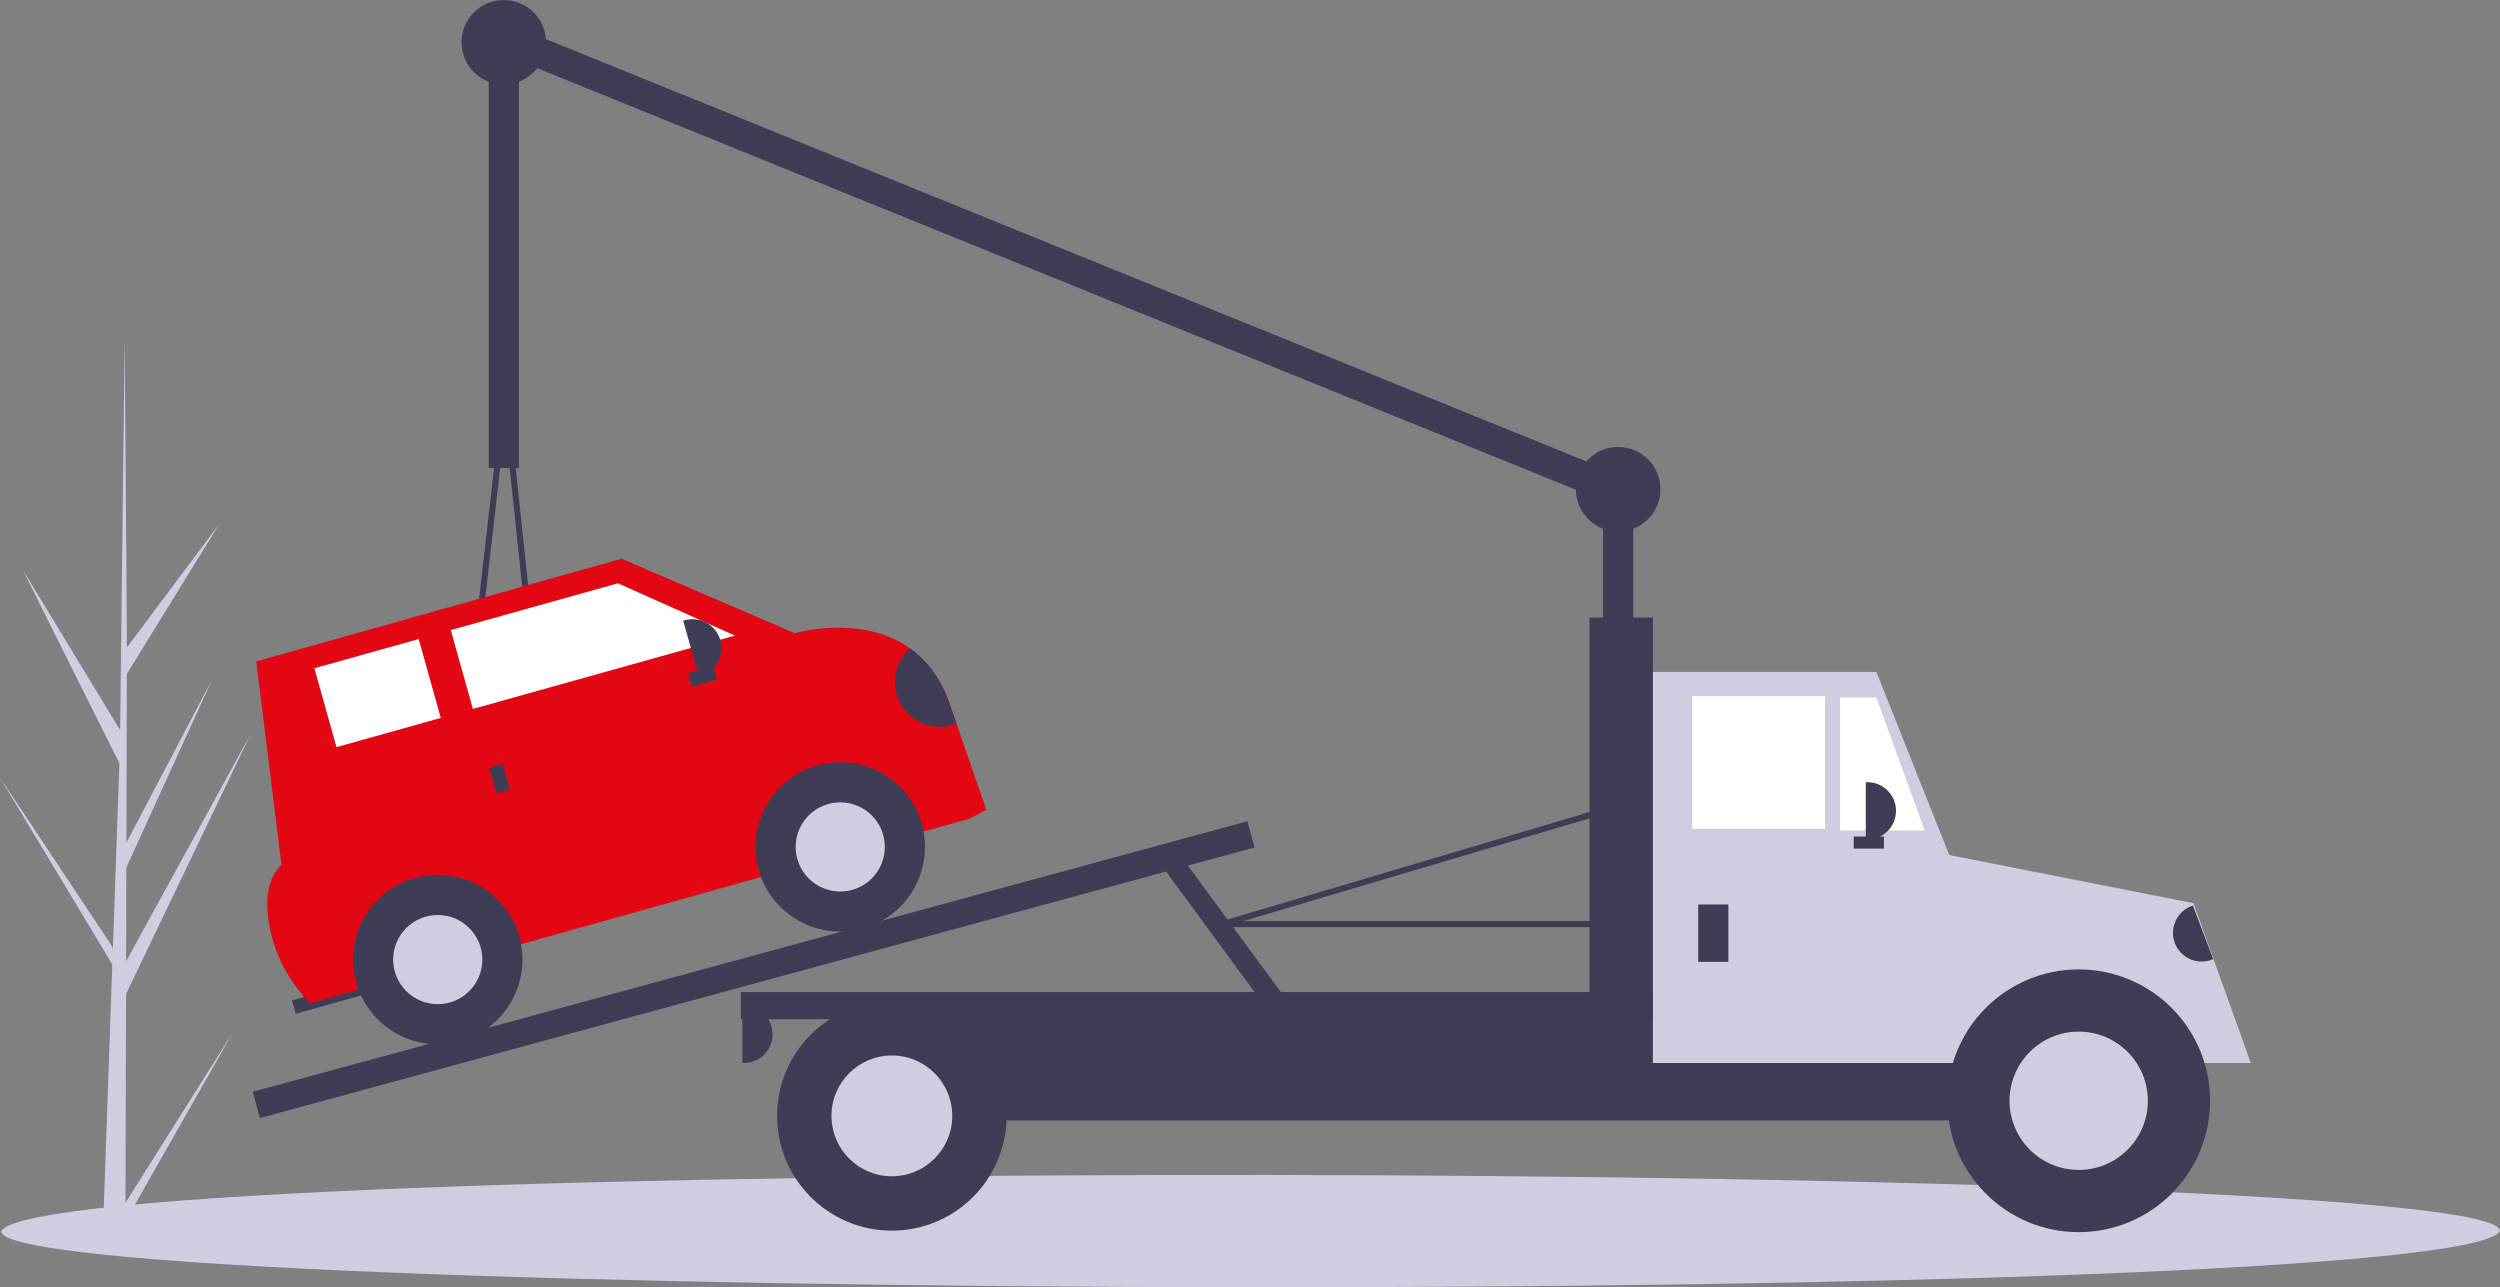 <svg width="637" height="328" viewBox="0 0 637 328" fill="none" xmlns="http://www.w3.org/2000/svg">
<rect x="0" y="0" width="637" height="328" fill="#808080" stroke="none"/>
<g clip-path="url(#clip0)">
<path d="M31.978 306.455L59.349 263.02L31.966 311.187L31.951 316.136C29.998 316.114 28.065 316.039 26.152 315.912L28.385 252.333L28.355 251.842L28.406 251.748L28.618 245.74L0 198.135L28.648 241.241L28.733 242.514L30.42 194.477L5.817 145.223L30.612 186.037L31.765 86.471L31.771 86.14L31.775 86.466L32.336 164.966L55.845 133.557L32.315 171.728L32.206 214.723L54.019 173.198L32.194 221.044L32.134 244.952L63.819 187.134L32.109 253.292L31.978 306.455Z" fill="#D0CDE1"/>
<path d="M416.155 123.117H408.46V177.751H416.155V123.117Z" fill="#3F3D56"/>
<path d="M131.422 6.849L128.528 13.979L413.277 129.554L416.17 122.425L131.422 6.849Z" fill="#3F3D56"/>
<path d="M636.976 313.687C625.058 333.598 -0.629 331.926 0.319 313.685C12.237 293.775 637.924 295.447 636.976 313.687Z" fill="#D0CDE1"/>
<path d="M558.509 233.154H491.564V259.316H558.509V233.154Z" fill="#3F3D56"/>
<path d="M552.353 256.238H222.245V285.479H552.353V256.238Z" fill="#3F3D56"/>
<path d="M498.105 270.858H418.848V171.21H478.098L498.105 221.468V270.858Z" fill="#D0CDE1"/>
<path d="M465.017 177.366H431.159V211.223H465.017V177.366Z" fill="white"/>
<path d="M490.409 211.608H468.864V177.751H478.098L490.409 211.608Z" fill="white"/>
<path d="M440.393 230.46H432.698V245.081H440.393V230.46Z" fill="#3F3D56"/>
<path d="M475.405 199.296H475.789C477.728 199.296 479.588 200.067 480.958 201.437C482.329 202.808 483.1 204.668 483.1 206.606C483.1 208.545 482.329 210.405 480.958 211.775C479.588 213.146 477.728 213.917 475.789 213.917H475.405V199.296Z" fill="#3F3D56"/>
<path d="M189.157 256.238H189.541C191.48 256.238 193.339 257.008 194.71 258.379C196.081 259.75 196.851 261.609 196.851 263.548C196.851 265.487 196.081 267.346 194.71 268.717C193.339 270.088 191.48 270.858 189.541 270.858H189.157V256.238Z" fill="#3F3D56"/>
<path d="M528.884 256.128C540.61 256.128 551.157 261.808 558.476 270.858H573.514L558.894 230.133L490.794 216.702L492.718 270.858H499.292C506.611 261.808 517.158 256.128 528.884 256.128Z" fill="#D0CDE1"/>
<path d="M529.653 313.949C548.14 313.949 563.126 298.963 563.126 280.477C563.126 261.991 548.14 247.004 529.653 247.004C511.167 247.004 496.181 261.991 496.181 280.477C496.181 298.963 511.167 313.949 529.653 313.949Z" fill="#3F3D56"/>
<path d="M529.653 298.094C539.383 298.094 547.271 290.207 547.271 280.477C547.271 270.747 539.383 262.86 529.653 262.86C519.924 262.86 512.036 270.747 512.036 280.477C512.036 290.207 519.924 298.094 529.653 298.094Z" fill="#D0CDE1"/>
<path d="M227.246 313.565C243.395 313.565 256.487 300.473 256.487 284.324C256.487 268.175 243.395 255.084 227.246 255.084C211.097 255.084 198.006 268.175 198.006 284.324C198.006 300.473 211.097 313.565 227.246 313.565Z" fill="#3F3D56"/>
<path d="M227.246 299.714C235.746 299.714 242.636 292.824 242.636 284.324C242.636 275.825 235.746 268.935 227.246 268.935C218.747 268.935 211.857 275.825 211.857 284.324C211.857 292.824 218.747 299.714 227.246 299.714Z" fill="#D0CDE1"/>
<path d="M421.156 157.359H404.997V273.936H421.156V157.359Z" fill="#3F3D56"/>
<path d="M421.156 252.775H188.772V259.701H421.156V252.775Z" fill="#3F3D56"/>
<path d="M317.841 209.243L64.41 278.192L66.228 284.874L319.659 215.926L317.841 209.243Z" fill="#3F3D56"/>
<path d="M300.543 217.644L296.202 220.833L322.863 257.112L327.203 253.922L300.543 217.644Z" fill="#3F3D56"/>
<path d="M480.022 213.147H472.327V216.225H480.022V213.147Z" fill="#3F3D56"/>
<path d="M412.307 236.232H311.505C311.32 236.232 311.141 236.165 311.001 236.044C310.861 235.923 310.77 235.756 310.743 235.573C310.717 235.39 310.757 235.203 310.857 235.047C310.956 234.892 311.109 234.777 311.286 234.725L409.78 205.484C409.89 205.451 410.006 205.444 410.119 205.462C410.232 205.48 410.34 205.523 410.434 205.587C410.529 205.652 410.608 205.738 410.665 205.837C410.722 205.936 410.757 206.047 410.766 206.161L413.074 235.402C413.083 235.507 413.069 235.614 413.034 235.714C412.999 235.814 412.944 235.906 412.872 235.984C412.8 236.062 412.713 236.124 412.615 236.167C412.518 236.21 412.413 236.232 412.307 236.232ZM316.8 234.693H411.474L409.306 207.23L316.8 234.693Z" fill="#3F3D56"/>
<path d="M139.34 202.374H139.333L117.243 202.166C117.135 202.165 117.029 202.141 116.931 202.097C116.833 202.052 116.745 201.987 116.674 201.906C116.602 201.825 116.548 201.73 116.516 201.628C116.484 201.525 116.473 201.416 116.486 201.309L127.963 101.162C127.985 100.975 128.075 100.801 128.216 100.676C128.357 100.55 128.539 100.48 128.728 100.48H128.731C128.921 100.481 129.103 100.552 129.244 100.679C129.384 100.806 129.473 100.981 129.493 101.169L140.106 201.524C140.117 201.631 140.105 201.74 140.072 201.842C140.039 201.945 139.984 202.039 139.912 202.12C139.84 202.2 139.752 202.264 139.653 202.308C139.555 202.352 139.448 202.374 139.34 202.374ZM118.112 200.635L138.484 200.827L128.697 108.276L118.112 200.635Z" fill="#3F3D56"/>
<path d="M563.924 244.401L563.564 244.537C561.751 245.223 559.739 245.16 557.972 244.363C556.205 243.566 554.827 242.099 554.141 240.286C553.455 238.472 553.518 236.461 554.315 234.694C555.112 232.926 556.579 231.548 558.392 230.862L558.752 230.726L563.924 244.401Z" fill="#3F3D56"/>
<path d="M95.867 248.888L74.402 254.896L75.356 258.304L96.82 252.296L95.867 248.888Z" fill="#3F3D56"/>
<path d="M251.298 206.301L247.155 208.563L78.845 255.674L76.346 252.57C72.016 247.258 69.249 240.846 68.352 234.052C67.717 228.979 68.182 223.631 71.721 220.377L65.293 168.535L158.377 142.355L202.527 161.352C202.527 161.352 219.439 156.299 231.884 165.215C235.823 168.04 239.317 172.265 241.679 178.499L243.714 184.378L251.298 206.301Z" fill="#E30613"/>
<path d="M214.092 237.379C226.012 237.379 235.674 227.716 235.674 215.797C235.674 203.877 226.012 194.215 214.092 194.215C202.173 194.215 192.51 203.877 192.51 215.797C192.51 227.716 202.173 237.379 214.092 237.379Z" fill="#3F3D56"/>
<path d="M214.092 227.156C220.366 227.156 225.451 222.07 225.451 215.797C225.451 209.523 220.366 204.438 214.092 204.438C207.819 204.438 202.734 209.523 202.734 215.797C202.734 222.07 207.819 227.156 214.092 227.156Z" fill="#D0CDE1"/>
<path d="M111.539 266.084C123.459 266.084 133.121 256.421 133.121 244.502C133.121 232.582 123.459 222.92 111.539 222.92C99.62 222.92 89.957 232.582 89.957 244.502C89.957 256.421 99.62 266.084 111.539 266.084Z" fill="#3F3D56"/>
<path d="M111.539 255.861C117.813 255.861 122.898 250.775 122.898 244.502C122.898 238.228 117.813 233.143 111.539 233.143C105.266 233.143 100.18 238.228 100.18 244.502C100.18 250.775 105.266 255.861 111.539 255.861Z" fill="#D0CDE1"/>
<path d="M187.264 161.95L120.485 180.642L114.858 160.54L157.447 148.619L187.264 161.95Z" fill="white"/>
<path d="M106.682 162.829L80.106 170.267L85.733 190.369L112.308 182.931L106.682 162.829Z" fill="white"/>
<path d="M128.088 194.679L124.681 195.633L126.493 202.106L129.9 201.153L128.088 194.679Z" fill="#3F3D56"/>
<path d="M182.684 173.152L181.73 169.745L175.257 171.557L176.21 174.964L182.684 173.152Z" fill="#3F3D56"/>
<path d="M174.075 158.147L174.45 158.042C176.338 157.513 178.359 157.757 180.069 158.718C181.778 159.68 183.035 161.281 183.564 163.17C184.092 165.058 183.849 167.079 182.887 168.788C181.926 170.498 180.325 171.755 178.436 172.283L178.061 172.388L174.075 158.147Z" fill="#3F3D56"/>
<path d="M243.714 184.378C241.215 185.378 238.444 185.464 235.888 184.621C233.332 183.779 231.155 182.061 229.741 179.771C228.328 177.481 227.767 174.765 228.159 172.102C228.551 169.44 229.87 167.001 231.884 165.215C235.823 168.04 239.317 172.265 241.679 178.5L243.714 184.378Z" fill="#3F3D56"/>
<path d="M132.215 6.925H124.52V119.27H132.215V6.925Z" fill="#3F3D56"/>
<path d="M128.368 21.546C134.317 21.546 139.14 16.722 139.14 10.773C139.14 4.823 134.317 0 128.368 0C122.418 0 117.595 4.823 117.595 10.773C117.595 16.722 122.418 21.546 128.368 21.546Z" fill="#3F3D56"/>
<path d="M412.307 135.429C418.257 135.429 423.08 130.606 423.08 124.656C423.08 118.707 418.257 113.884 412.307 113.884C406.357 113.884 401.534 118.707 401.534 124.656C401.534 130.606 406.357 135.429 412.307 135.429Z" fill="#3F3D56"/>
</g>
<defs>
<clipPath id="clip0">
<rect width="636.977" height="328" fill="white"/>
</clipPath>
</defs>
</svg>
